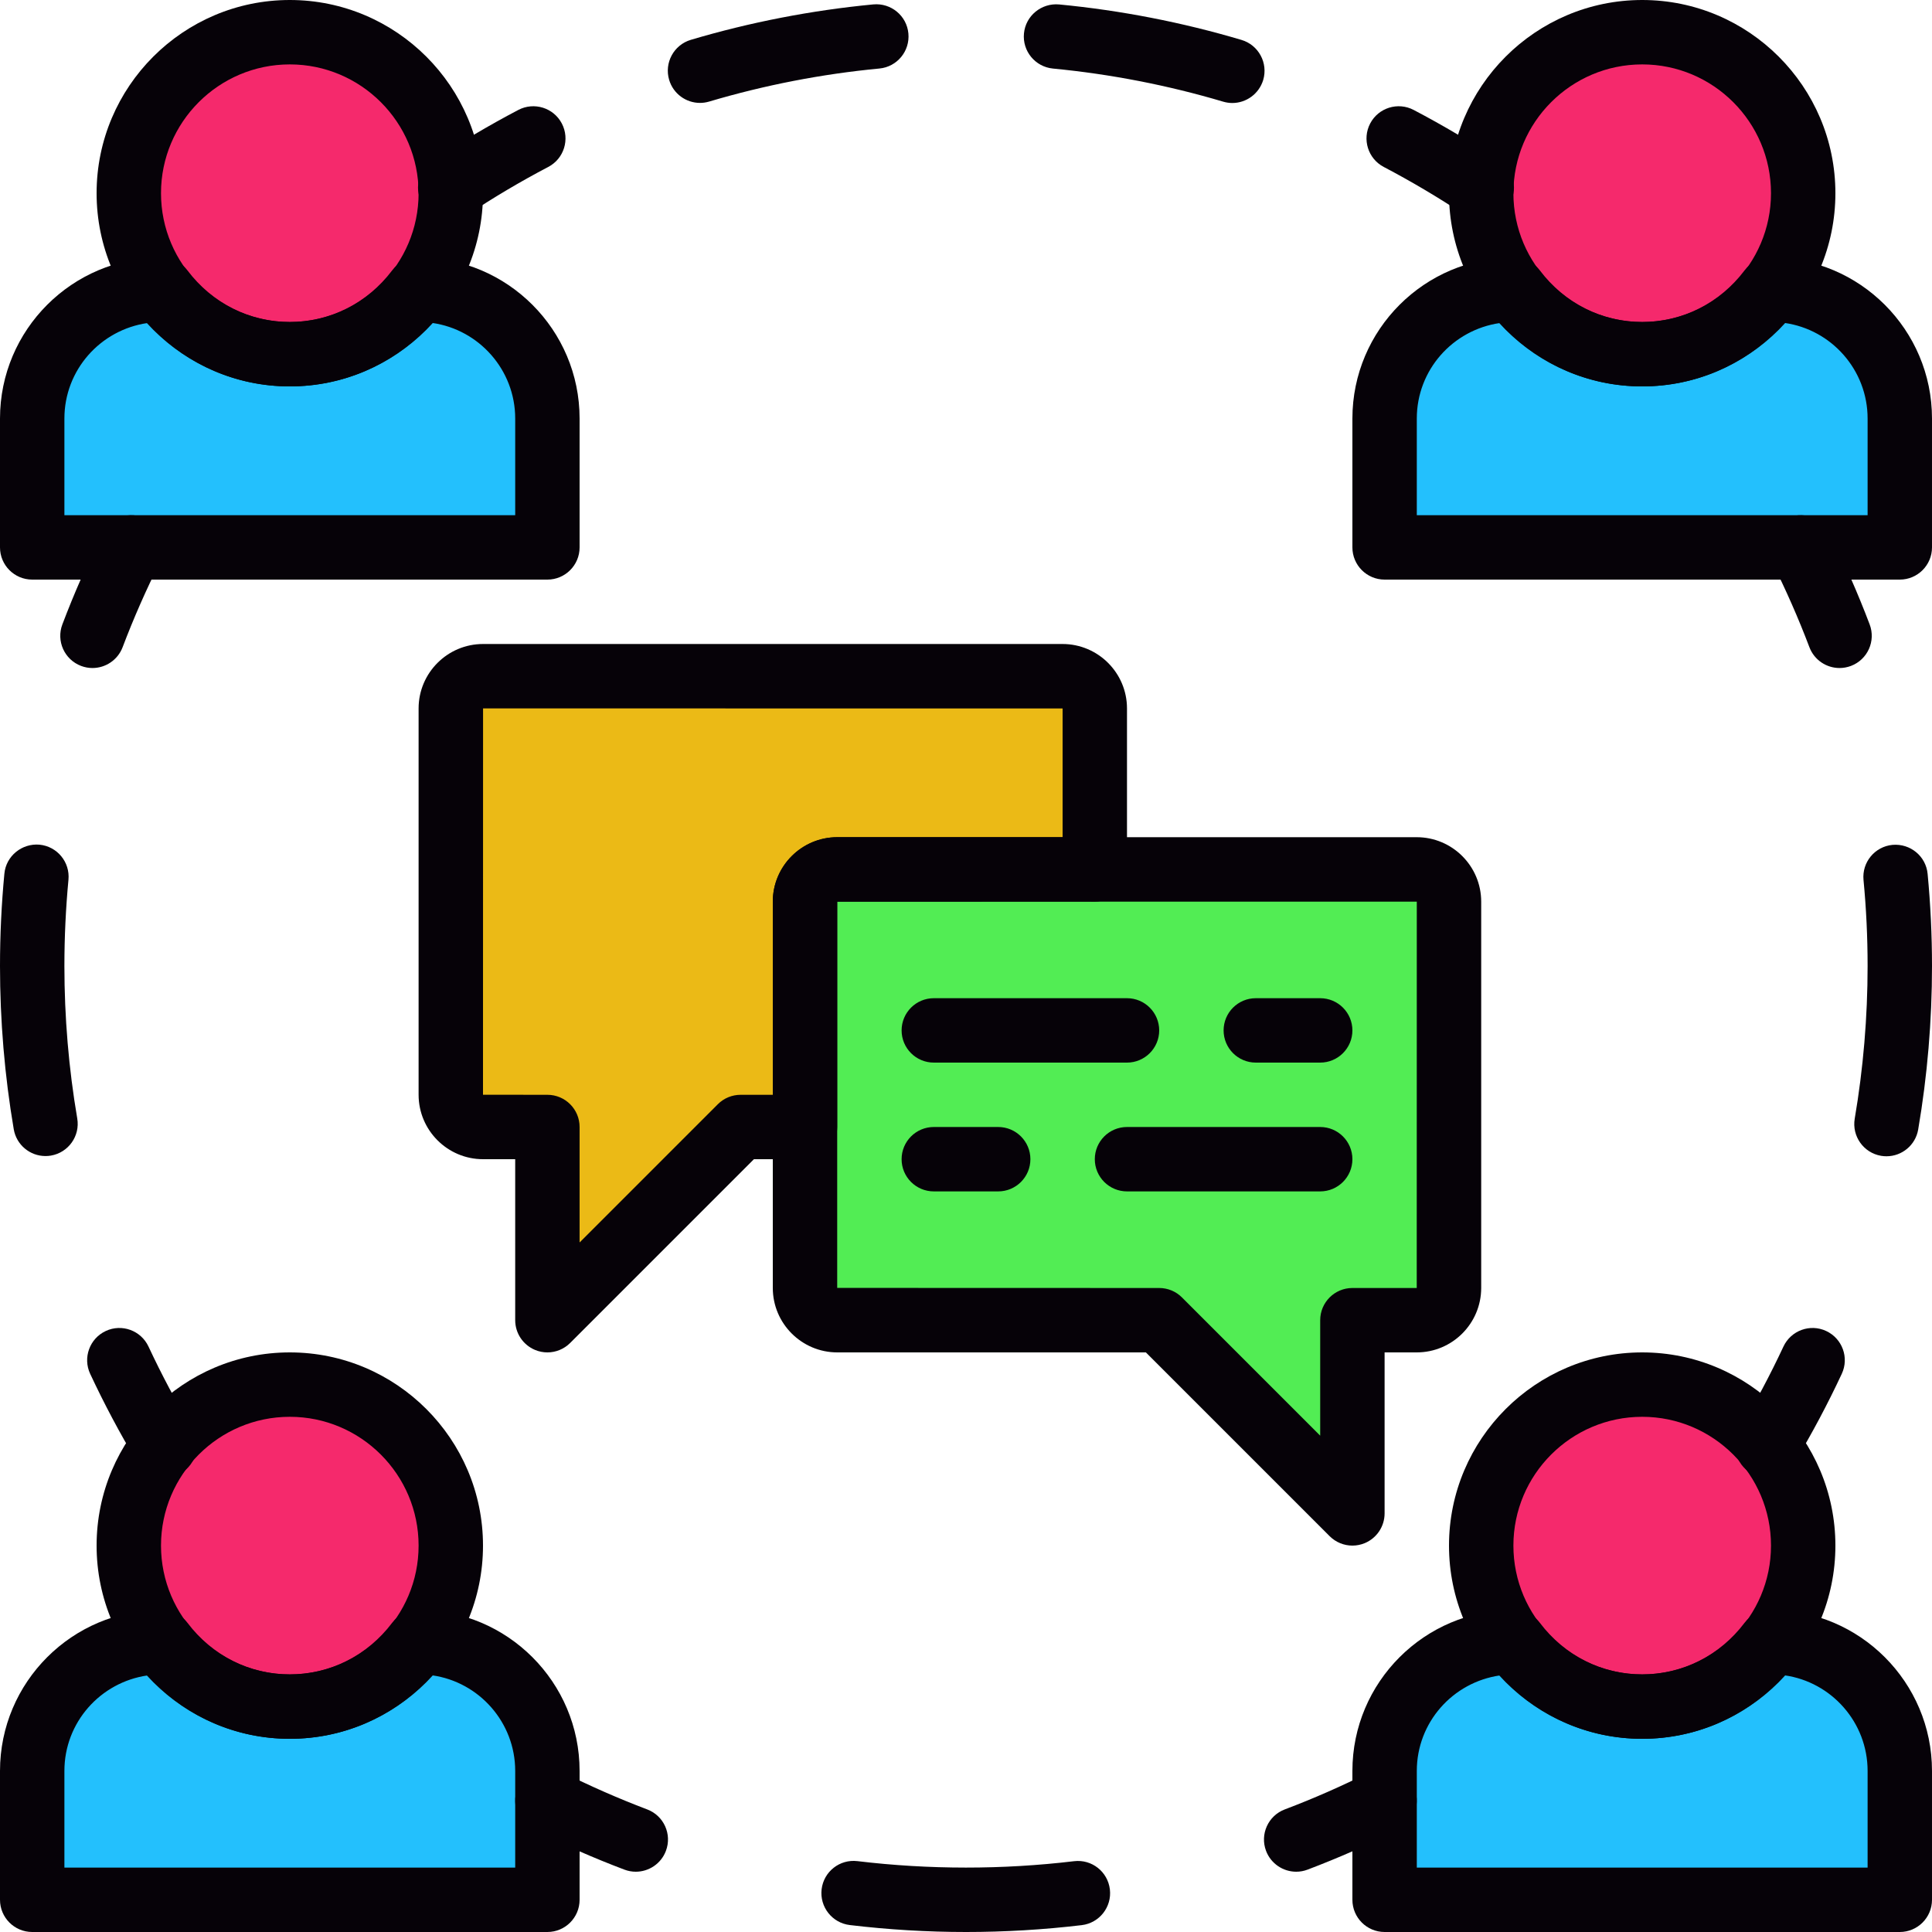 <?xml version="1.0"?>
<svg xmlns="http://www.w3.org/2000/svg" xmlns:xlink="http://www.w3.org/1999/xlink" xmlns:svgjs="http://svgjs.com/svgjs" version="1.1" width="512" height="512" x="0" y="0" viewBox="0 0 512 512" style="enable-background:new 0 0 512 512" xml:space="preserve" class=""><g>
<path xmlns="http://www.w3.org/2000/svg" style="" d="M230.383,256c0-4.727,3.831-8.55,8.55-8.55h51.2v-59.691c0-4.727-3.831-8.559-8.55-8.559H128.017  c-4.719,0-8.55,3.831-8.55,8.55v102.357c0,4.727,3.831,8.559,8.55,8.559h17.05v51.2l25.6-25.6l25.6-25.6h34.116V256z" fill="#ebba16" data-original="#ebba16" class=""/>
<g xmlns="http://www.w3.org/2000/svg">
	<path style="" d="M469.35,435.2h-0.213c5.402-7.151,8.73-15.949,8.73-25.6c0-23.561-19.106-42.667-42.667-42.667   s-42.667,19.106-42.667,42.667c0,9.651,3.328,18.449,8.73,25.6h-0.213c-18.842,0-34.116,15.275-34.116,34.116v34.15h136.533v-34.15   C503.467,450.475,488.192,435.2,469.35,435.2z" fill="#23c0fd" data-original="#556080" class=""/>
	<path style="" d="M110.95,435.2h-0.213c5.402-7.151,8.73-15.949,8.73-25.6c0-23.561-19.106-42.667-42.667-42.667   S34.133,386.039,34.133,409.6c0,9.651,3.328,18.449,8.73,25.6H42.65c-18.842,0-34.116,15.275-34.116,34.116v34.15h136.533v-34.15   C145.067,450.475,129.792,435.2,110.95,435.2z" fill="#23c0fd" data-original="#556080" class=""/>
	<path style="" d="M110.95,76.8h-0.213c5.402-7.151,8.73-15.949,8.73-25.6c0-23.561-19.106-42.667-42.667-42.667   S34.133,27.639,34.133,51.2c0,9.651,3.328,18.449,8.73,25.6H42.65c-18.842,0-34.116,15.275-34.116,34.116v34.15h136.533v-34.15   C145.067,92.075,129.792,76.8,110.95,76.8z" fill="#23c0fd" data-original="#556080" class=""/>
	<path style="" d="M469.35,76.8h-0.213c5.402-7.151,8.73-15.949,8.73-25.6c0-23.561-19.106-42.667-42.667-42.667   S392.533,27.639,392.533,51.2c0,9.651,3.328,18.449,8.73,25.6h-0.213c-18.842,0-34.116,15.275-34.116,34.116v34.15h136.533v-34.15   C503.467,92.075,488.192,76.8,469.35,76.8z" fill="#23c0fd" data-original="#556080" class=""/>
</g>
<circle xmlns="http://www.w3.org/2000/svg" style="" cx="76.8" cy="51.2" r="42.667" fill="#f5296c" data-original="#7383bf" class=""/>
<path xmlns="http://www.w3.org/2000/svg" style="" d="M110.95,76.8h-0.213C102.955,87.108,90.709,93.867,76.8,93.867S50.645,87.108,42.863,76.8H42.65  c-18.842,0-34.116,15.275-34.116,34.116v34.15h136.533v-34.15C145.067,92.075,129.792,76.8,110.95,76.8z" fill="#23c0fd" data-original="#556080" class=""/>
<circle xmlns="http://www.w3.org/2000/svg" style="" cx="435.2" cy="51.2" r="42.667" fill="#f5296c" data-original="#7383bf" class=""/>
<path xmlns="http://www.w3.org/2000/svg" style="" d="M469.35,76.8h-0.213c-7.791,10.308-20.028,17.067-33.937,17.067  c-13.909,0-26.155-6.758-33.937-17.067h-0.213c-18.842,0-34.116,15.275-34.116,34.116v34.15h136.533v-34.15  C503.467,92.075,488.192,76.8,469.35,76.8z" fill="#23c0fd" data-original="#556080" class=""/>
<circle xmlns="http://www.w3.org/2000/svg" style="" cx="76.8" cy="409.6" r="42.667" fill="#f5296c" data-original="#7383bf" class=""/>
<path xmlns="http://www.w3.org/2000/svg" style="" d="M110.95,435.2h-0.213c-7.782,10.308-20.028,17.067-33.937,17.067s-26.155-6.758-33.937-17.067H42.65  c-18.842,0-34.116,15.275-34.116,34.116v34.15h136.533v-34.15C145.067,450.475,129.792,435.2,110.95,435.2z" fill="#23c0fd" data-original="#556080" class=""/>
<circle xmlns="http://www.w3.org/2000/svg" style="" cx="435.2" cy="409.6" r="42.667" fill="#f5296c" data-original="#7383bf" class=""/>
<path xmlns="http://www.w3.org/2000/svg" style="" d="M469.35,435.2h-0.213c-7.791,10.308-20.028,17.067-33.937,17.067  c-13.909,0-26.155-6.758-33.937-17.067h-0.213c-18.842,0-34.116,15.275-34.116,34.116v34.15h136.533v-34.15  C503.467,450.475,488.192,435.2,469.35,435.2z" fill="#23c0fd" data-original="#556080" class=""/>
<path xmlns="http://www.w3.org/2000/svg" style="" d="M213.333,238.95v102.357c0,4.727,3.831,8.559,8.55,8.559H307.2l25.6,25.6l25.6,25.6v-51.2h17.05  c4.719,0,8.55-3.831,8.55-8.55V238.95c0-4.719-3.831-8.55-8.55-8.55H221.884C217.165,230.4,213.333,234.231,213.333,238.95z" fill="#52ed54" data-original="#366db6" class=""/>
<g xmlns="http://www.w3.org/2000/svg">
	<path style="" d="M76.8,102.4c-28.228,0-51.2-22.963-51.2-51.2S48.572,0,76.8,0S128,22.963,128,51.2   S105.028,102.4,76.8,102.4z M76.8,17.067c-18.825,0-34.133,15.309-34.133,34.133S57.975,85.333,76.8,85.333   s34.133-15.309,34.133-34.133S95.625,17.067,76.8,17.067z" fill="#060208" data-original="#4d007e" class=""/>
	<path style="" d="M145.067,153.6H8.533c-4.71,0-8.533-3.823-8.533-8.533v-34.15c0-23.518,19.132-42.65,42.65-42.65   c2.671,0,5.41,1.254,7.023,3.388C56.235,80.35,66.125,85.333,76.8,85.333s20.565-4.983,27.127-13.679   c1.613-2.133,4.139-3.388,6.81-3.388h0.213c23.518,0,42.65,19.132,42.65,42.65v34.15C153.6,149.777,149.777,153.6,145.067,153.6z    M17.067,136.533h119.467v-25.617c0-12.885-9.583-23.586-21.999-25.335C104.823,96.324,91.307,102.4,76.8,102.4   c-14.498,0-28.006-6.067-37.717-16.794c-12.51,1.809-22.016,12.467-22.016,25.31V136.533z" fill="#060208" data-original="#4d007e" class=""/>
	<path style="" d="M435.2,102.4c-28.228,0-51.2-22.963-51.2-51.2S406.972,0,435.2,0c28.228,0,51.2,22.963,51.2,51.2   S463.428,102.4,435.2,102.4z M435.2,17.067c-18.825,0-34.133,15.309-34.133,34.133s15.309,34.133,34.133,34.133   c18.825,0,34.133-15.309,34.133-34.133S454.025,17.067,435.2,17.067z" fill="#060208" data-original="#4d007e" class=""/>
	<path style="" d="M503.467,153.6H366.933c-4.71,0-8.533-3.823-8.533-8.533v-34.15c0-23.518,19.132-42.65,42.65-42.65   c2.671,0,5.41,1.254,7.023,3.388c6.562,8.695,16.452,13.679,27.127,13.679c10.675,0,20.565-4.983,27.127-13.679   c1.613-2.133,4.139-3.388,6.81-3.388h0.213c23.518,0,42.65,19.132,42.65,42.65v34.15C512,149.777,508.177,153.6,503.467,153.6z    M375.467,136.533h119.467v-25.617c0-12.885-9.583-23.586-21.999-25.335C463.223,96.324,449.707,102.4,435.2,102.4   c-14.498,0-28.006-6.067-37.717-16.794c-12.51,1.809-22.016,12.467-22.016,25.31V136.533z" fill="#060208" data-original="#4d007e" class=""/>
	<path style="" d="M76.8,460.8c-28.228,0-51.2-22.963-51.2-51.2c0-28.237,22.972-51.2,51.2-51.2s51.2,22.963,51.2,51.2   C128,437.837,105.028,460.8,76.8,460.8z M76.8,375.467c-18.825,0-34.133,15.309-34.133,34.133   c0,18.825,15.309,34.133,34.133,34.133s34.133-15.309,34.133-34.133C110.933,390.775,95.625,375.467,76.8,375.467z" fill="#060208" data-original="#4d007e" class=""/>
	<path style="" d="M145.067,512H8.533C3.823,512,0,508.177,0,503.467v-34.15c0-23.518,19.132-42.65,42.65-42.65   c2.671,0,5.41,1.254,7.023,3.388c6.562,8.695,16.452,13.679,27.127,13.679s20.565-4.983,27.127-13.679   c1.613-2.133,4.139-3.388,6.81-3.388h0.213c23.518,0,42.65,19.132,42.65,42.65v34.15C153.6,508.177,149.777,512,145.067,512z    M17.067,494.933h119.467v-25.617c0-12.885-9.583-23.586-21.999-25.336C104.823,454.724,91.307,460.8,76.8,460.8   c-14.498,0-28.006-6.067-37.717-16.794c-12.51,1.809-22.016,12.467-22.016,25.31V494.933z" fill="#060208" data-original="#4d007e" class=""/>
	<path style="" d="M435.2,460.8c-28.228,0-51.2-22.963-51.2-51.2c0-28.237,22.972-51.2,51.2-51.2   c28.228,0,51.2,22.963,51.2,51.2C486.4,437.837,463.428,460.8,435.2,460.8z M435.2,375.467c-18.825,0-34.133,15.309-34.133,34.133   c0,18.825,15.309,34.133,34.133,34.133c18.825,0,34.133-15.309,34.133-34.133C469.333,390.775,454.025,375.467,435.2,375.467z" fill="#060208" data-original="#4d007e" class=""/>
	<path style="" d="M503.467,512H366.933c-4.71,0-8.533-3.823-8.533-8.533v-34.15c0-23.518,19.132-42.65,42.65-42.65   c2.671,0,5.41,1.254,7.023,3.388c6.562,8.695,16.452,13.679,27.127,13.679c10.675,0,20.565-4.983,27.127-13.679   c1.613-2.133,4.139-3.388,6.81-3.388h0.213c23.518,0,42.65,19.132,42.65,42.65v34.15C512,508.177,508.177,512,503.467,512z    M375.467,494.933h119.467v-25.617c0-12.885-9.583-23.586-21.999-25.336c-9.711,10.743-23.228,16.819-37.734,16.819   c-14.498,0-28.006-6.067-37.717-16.794c-12.51,1.809-22.016,12.467-22.016,25.31V494.933z" fill="#060208" data-original="#4d007e" class=""/>
	<path style="" d="M392.678,58.257c-1.621,0-3.26-0.461-4.71-1.425c-6.852-4.548-14.003-8.781-21.257-12.587   c-4.173-2.185-5.786-7.347-3.601-11.52c2.193-4.173,7.347-5.777,11.52-3.593c7.765,4.07,15.428,8.61,22.775,13.483   c3.925,2.603,4.992,7.902,2.389,11.827C398.148,56.917,395.435,58.257,392.678,58.257z" fill="#060208" data-original="#4d007e" class=""/>
	<path style="" d="M326.579,27.298c-0.802,0-1.621-0.119-2.432-0.358c-14.652-4.352-29.833-7.305-45.107-8.772   c-4.693-0.452-8.132-4.625-7.68-9.31c0.444-4.685,4.634-8.098,9.31-7.68c16.367,1.57,32.632,4.736,48.341,9.404   c4.514,1.34,7.091,6.093,5.751,10.615C333.645,24.892,330.249,27.298,326.579,27.298z M185.506,27.273   c-3.678,0-7.074-2.398-8.175-6.11c-1.34-4.514,1.237-9.267,5.751-10.607c15.718-4.668,31.983-7.825,48.35-9.387   c4.693-0.435,8.858,2.995,9.301,7.689c0.444,4.693-2.995,8.858-7.68,9.301c-15.275,1.451-30.447,4.403-45.107,8.755   C187.127,27.153,186.308,27.273,185.506,27.273z" fill="#060208" data-original="#4d007e" class=""/>
	<path style="" d="M119.322,58.257c-2.765,0-5.478-1.34-7.117-3.814c-2.611-3.925-1.536-9.225,2.389-11.827   c7.347-4.873,15.01-9.412,22.775-13.483c4.173-2.185,9.335-0.58,11.52,3.593c2.185,4.173,0.58,9.335-3.601,11.52   c-7.245,3.797-14.404,8.03-21.257,12.587C122.581,57.796,120.943,58.257,119.322,58.257z" fill="#060208" data-original="#4d007e" class=""/>
	<path style="" d="M468.352,391.595c-1.493,0-3.004-0.393-4.378-1.22c-4.045-2.423-5.35-7.663-2.935-11.708   c4.224-7.049,8.124-14.387,11.588-21.811c1.997-4.267,7.074-6.127,11.341-4.122c4.267,1.997,6.118,7.074,4.122,11.341   c-3.712,7.962-7.893,15.821-12.425,23.373C474.086,390.11,471.253,391.595,468.352,391.595z" fill="#060208" data-original="#4d007e" class=""/>
	<path style="" d="M499.942,306.423c-0.478,0-0.964-0.034-1.442-0.119c-4.642-0.794-7.765-5.205-6.98-9.847   c2.261-13.278,3.413-26.889,3.413-40.457c0-7.595-0.358-15.266-1.084-22.801c-0.444-4.693,2.995-8.858,7.689-9.301   c4.71-0.401,8.858,2.995,9.301,7.689C511.607,239.65,512,247.868,512,256c0,14.532-1.229,29.107-3.661,43.332   C507.631,303.488,504.021,306.423,499.942,306.423z" fill="#060208" data-original="#4d007e" class=""/>
	<path style="" d="M487.492,177.033c-3.447,0-6.69-2.108-7.979-5.513c-2.901-7.654-6.246-15.266-9.941-22.613   c-2.116-4.215-0.418-9.344,3.797-11.46c4.207-2.125,9.335-0.418,11.46,3.789c3.959,7.876,7.543,16.034,10.65,24.235   c1.673,4.412-0.546,9.335-4.958,11.008C489.515,176.853,488.499,177.033,487.492,177.033z" fill="#060208" data-original="#4d007e" class=""/>
	<path style="" d="M24.508,177.033c-1.007,0-2.022-0.179-3.021-0.555c-4.412-1.673-6.63-6.596-4.958-11.008   c3.106-8.201,6.69-16.358,10.65-24.235c2.116-4.207,7.245-5.914,11.46-3.789c4.207,2.116,5.914,7.245,3.797,11.46   c-3.695,7.347-7.04,14.959-9.941,22.613C31.198,174.925,27.955,177.033,24.508,177.033z" fill="#060208" data-original="#4d007e" class=""/>
	<path style="" d="M12.049,306.364c-4.087,0-7.689-2.935-8.405-7.1C1.229,285.065,0,270.515,0,256   c0-8.175,0.393-16.401,1.161-24.474c0.444-4.693,4.651-8.081,9.301-7.68c4.693,0.452,8.132,4.617,7.68,9.31   c-0.708,7.526-1.075,15.215-1.075,22.844c0,13.551,1.143,27.145,3.405,40.397c0.794,4.642-2.33,9.054-6.98,9.847   C13.013,306.33,12.527,306.364,12.049,306.364z" fill="#060208" data-original="#4d007e" class=""/>
	<path style="" d="M43.648,391.595c-2.901,0-5.726-1.476-7.33-4.147c-4.531-7.552-8.704-15.411-12.425-23.373   c-1.988-4.267-0.145-9.344,4.122-11.341c4.267-2.005,9.344-0.145,11.341,4.122c3.465,7.424,7.364,14.763,11.588,21.811   c2.423,4.045,1.109,9.284-2.935,11.708C46.652,391.202,45.141,391.595,43.648,391.595z" fill="#060208" data-original="#4d007e" class=""/>
	<path style="" d="M358.4,409.6c-2.219,0-4.403-0.87-6.033-2.5l-48.7-48.7h-81.775   c-9.429,0-17.092-7.663-17.092-17.084V238.95c0-9.421,7.663-17.084,17.084-17.084h153.557c9.429,0,17.092,7.663,17.092,17.084   v102.357c0,9.429-7.663,17.092-17.084,17.092h-8.516v42.667c0,3.447-2.082,6.562-5.265,7.885   C360.61,409.387,359.501,409.6,358.4,409.6z M221.884,238.933l-0.017,0.017v102.357l85.333,0.026c2.261,0,4.437,0.896,6.033,2.5   l36.634,36.634v-30.6c0-4.71,3.823-8.533,8.533-8.533h17.05l0.017-102.383L221.884,238.933z" fill="#060208" data-original="#4d007e" class=""/>
	<path style="" d="M145.067,358.4c-1.101,0-2.21-0.213-3.26-0.649c-3.191-1.323-5.274-4.437-5.274-7.885V307.2h-8.516   c-9.421,0-17.084-7.663-17.084-17.084V187.75c0-9.421,7.663-17.084,17.084-17.084h153.557c9.429,0,17.092,7.663,17.092,17.084   v42.65c0,4.71-3.823,8.533-8.533,8.533l-68.267,0.017v59.716c0,4.71-3.823,8.533-8.533,8.533h-13.534l-48.7,48.7   C149.47,357.53,147.285,358.4,145.067,358.4z M128.017,187.733L128,290.116l17.067,0.017c4.71,0,8.533,3.823,8.533,8.533v30.601   l36.634-36.634c1.596-1.604,3.772-2.5,6.033-2.5h8.533V238.95c0-9.421,7.663-17.084,17.084-17.084H281.6V187.75L128.017,187.733z" fill="#060208" data-original="#4d007e" class=""/>
	<path style="" d="M298.667,281.6h-51.2c-4.71,0-8.533-3.823-8.533-8.533s3.823-8.533,8.533-8.533h51.2   c4.71,0,8.533,3.823,8.533,8.533C307.2,277.777,303.377,281.6,298.667,281.6z" fill="#060208" data-original="#4d007e" class=""/>
	<path style="" d="M349.867,281.6H332.8c-4.71,0-8.533-3.823-8.533-8.533s3.823-8.533,8.533-8.533h17.067   c4.71,0,8.533,3.823,8.533,8.533C358.4,277.777,354.577,281.6,349.867,281.6z" fill="#060208" data-original="#4d007e" class=""/>
	<path style="" d="M349.867,315.733h-51.2c-4.71,0-8.533-3.823-8.533-8.533s3.823-8.533,8.533-8.533h51.2   c4.71,0,8.533,3.823,8.533,8.533S354.577,315.733,349.867,315.733z" fill="#060208" data-original="#4d007e" class=""/>
	<path style="" d="M264.533,315.733h-17.067c-4.71,0-8.533-3.823-8.533-8.533s3.823-8.533,8.533-8.533h17.067   c4.71,0,8.533,3.823,8.533,8.533S269.244,315.733,264.533,315.733z" fill="#060208" data-original="#4d007e" class=""/>
	<path style="" d="M168.491,496.026c-1.007,0-2.022-0.179-3.021-0.555c-8.192-3.098-16.35-6.682-24.235-10.65   c-4.215-2.116-5.914-7.245-3.797-11.46c2.116-4.207,7.253-5.897,11.46-3.789c7.364,3.703,14.967,7.04,22.613,9.941   c4.412,1.664,6.63,6.588,4.958,10.999C175.181,493.918,171.938,496.026,168.491,496.026z" fill="#060208" data-original="#4d007e" class=""/>
	<path style="" d="M256,512c-10.274,0-20.634-0.623-30.805-1.843c-4.676-0.563-8.013-4.813-7.458-9.489   c0.563-4.676,4.796-8.013,9.489-7.45c18.97,2.278,38.519,2.278,57.412,0.017c4.702-0.563,8.926,2.782,9.489,7.458   c0.563,4.676-2.773,8.926-7.458,9.489C276.574,511.386,266.249,512,256,512z" fill="#060208" data-original="#4d007e" class=""/>
	<path style="" d="M343.509,496.026c-3.447,0-6.69-2.108-7.987-5.513c-1.673-4.412,0.555-9.336,4.958-10.999   c7.646-2.893,15.258-6.238,22.613-9.941c4.207-2.125,9.335-0.418,11.46,3.789c2.116,4.215,0.418,9.344-3.797,11.46   c-7.885,3.959-16.043,7.543-24.235,10.65C345.532,495.846,344.516,496.026,343.509,496.026z" fill="#060208" data-original="#4d007e" class=""/>
</g>
<g xmlns="http://www.w3.org/2000/svg">
</g>
<g xmlns="http://www.w3.org/2000/svg">
</g>
<g xmlns="http://www.w3.org/2000/svg">
</g>
<g xmlns="http://www.w3.org/2000/svg">
</g>
<g xmlns="http://www.w3.org/2000/svg">
</g>
<g xmlns="http://www.w3.org/2000/svg">
</g>
<g xmlns="http://www.w3.org/2000/svg">
</g>
<g xmlns="http://www.w3.org/2000/svg">
</g>
<g xmlns="http://www.w3.org/2000/svg">
</g>
<g xmlns="http://www.w3.org/2000/svg">
</g>
<g xmlns="http://www.w3.org/2000/svg">
</g>
<g xmlns="http://www.w3.org/2000/svg">
</g>
<g xmlns="http://www.w3.org/2000/svg">
</g>
<g xmlns="http://www.w3.org/2000/svg">
</g>
<g xmlns="http://www.w3.org/2000/svg">
</g>
</g></svg>
